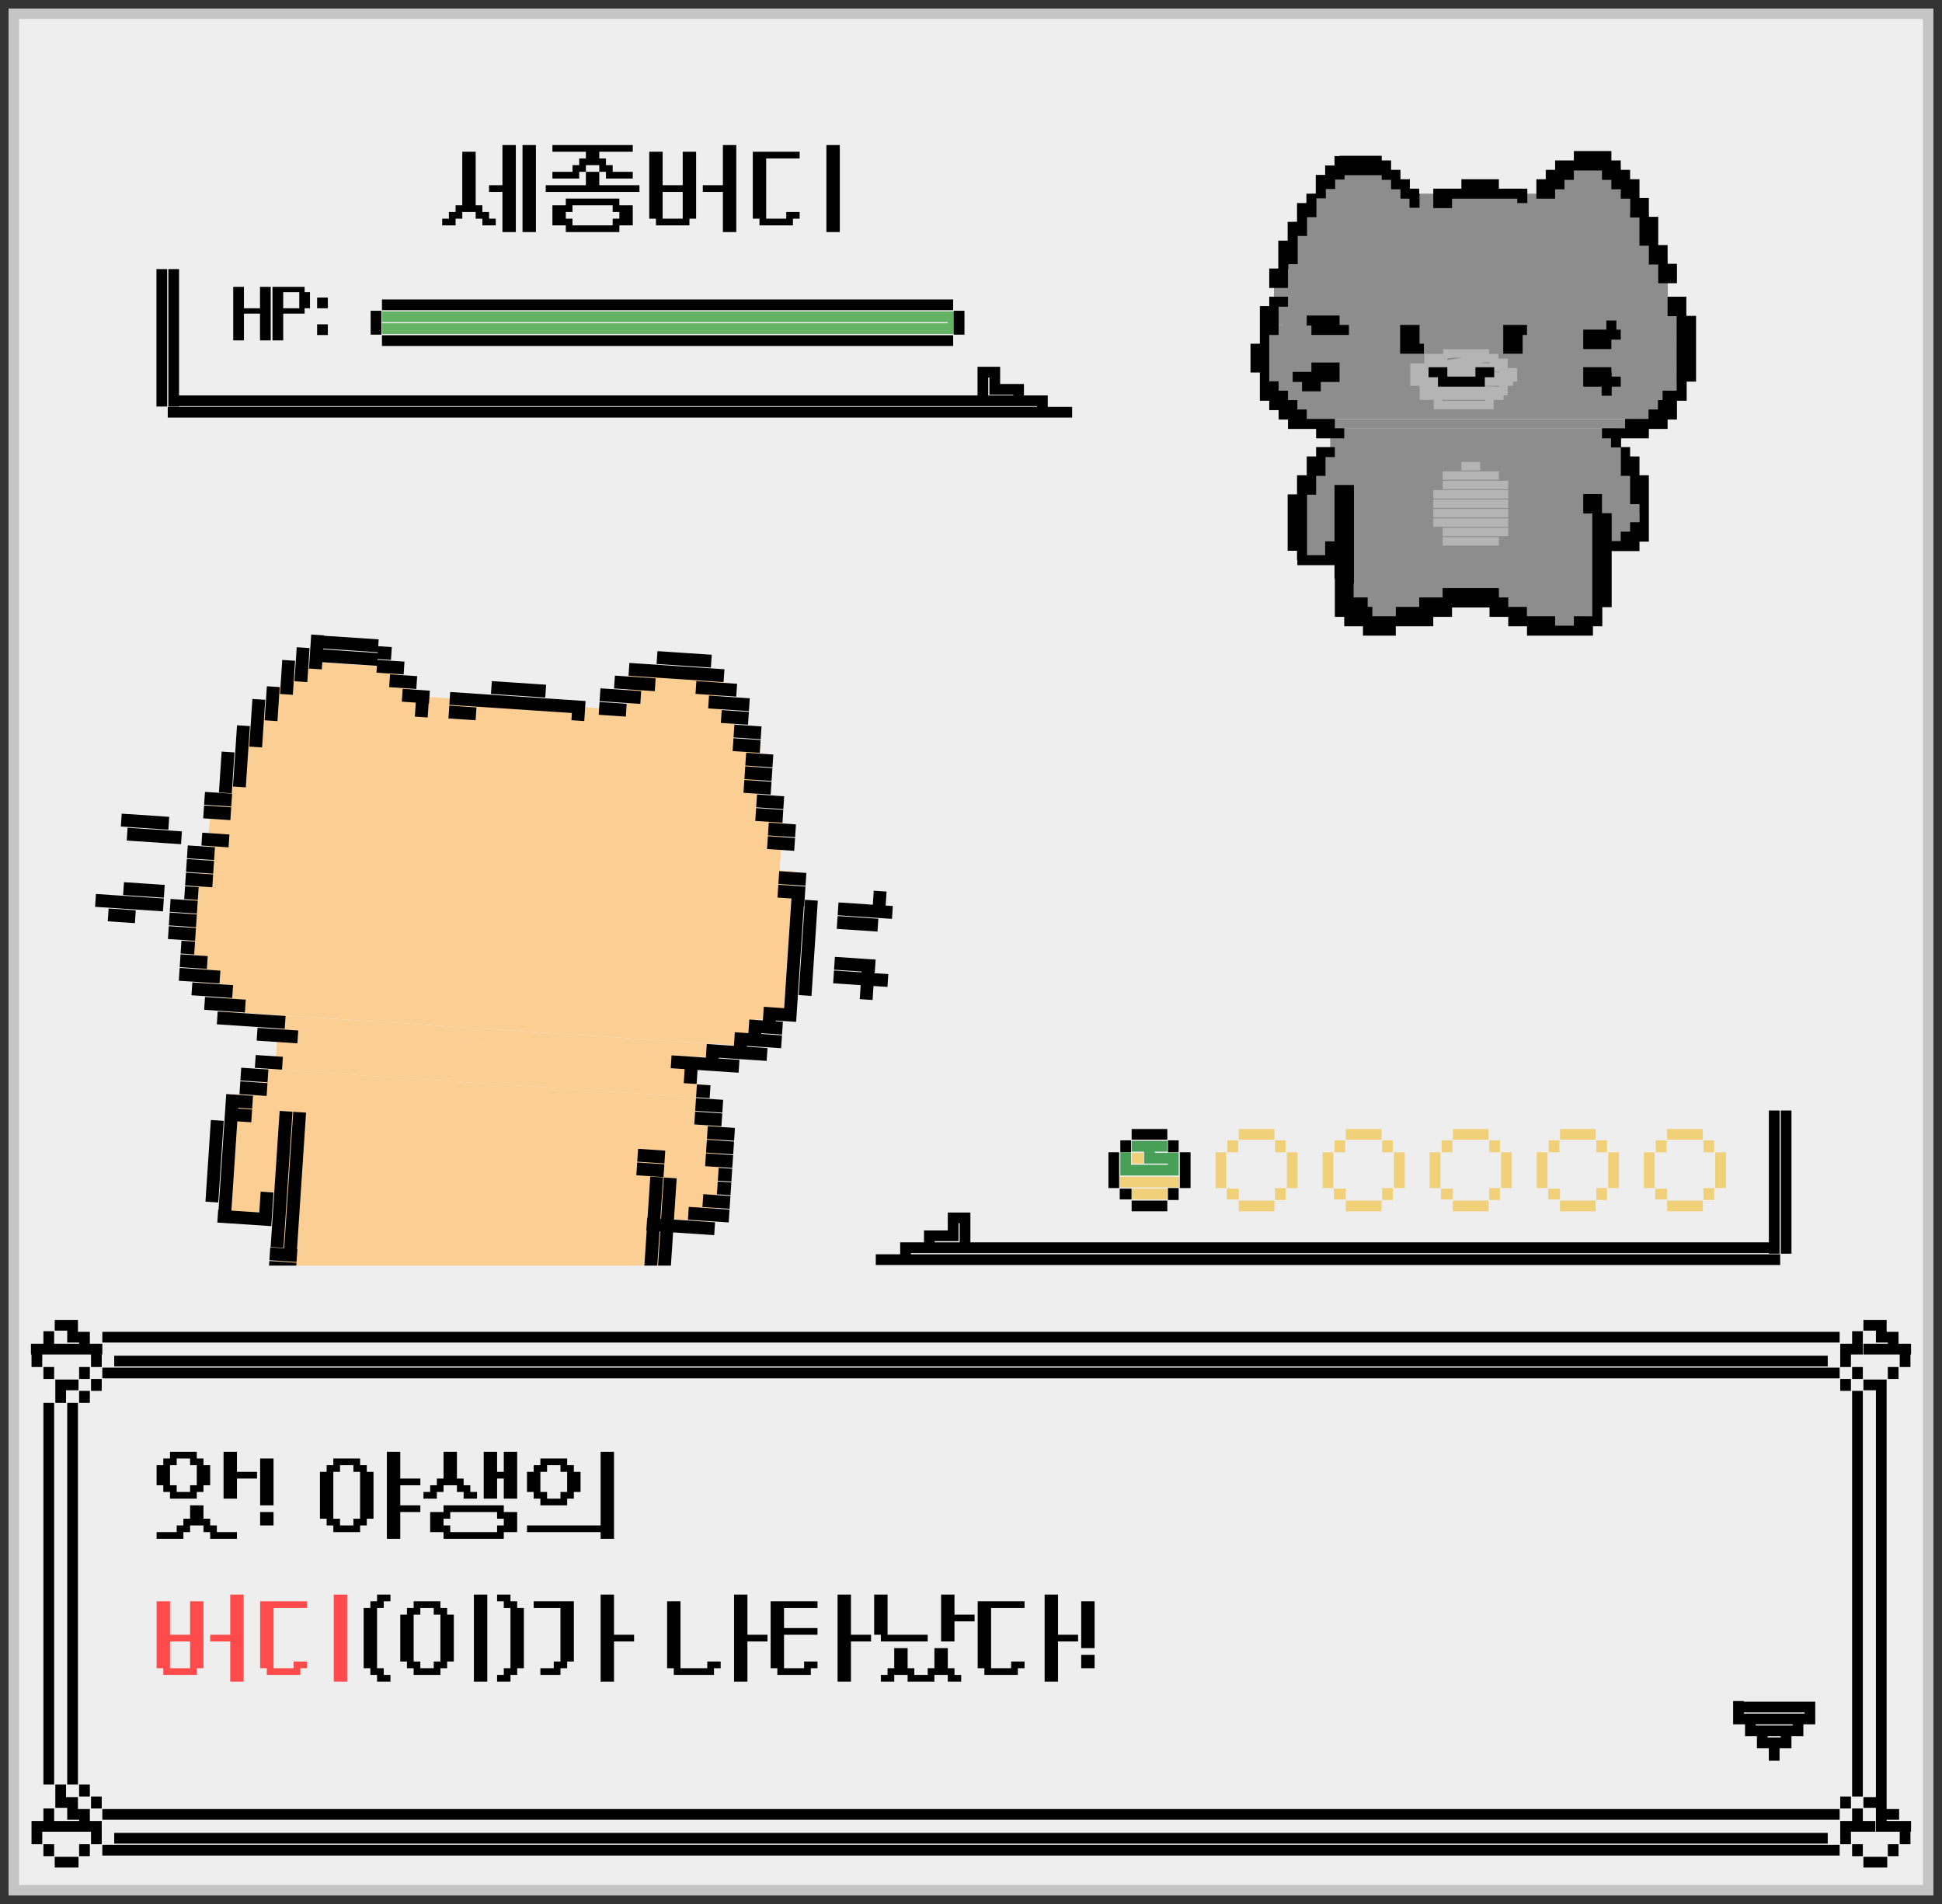 <svg width="204" height="200" viewBox="0 0 204 200" fill="none" xmlns="http://www.w3.org/2000/svg">
<rect x="0" y="0" width="204" height="200" fill="#333333" stroke="none"/>
<rect x="1.45" y="1.45" width="201.098" height="197.101" fill="#EEEEEE" stroke="#C5C5C5" stroke-width="1.101"/>
<path d="M187.625 116.651V131.69M186.375 116.651V131.063M186.375 131.69V131.063M186.375 131.063H101.374M101.374 131.063V127.93H100.124V129.81H97.624V131.063M101.374 131.063H97.624M97.624 131.063H95.124V132.317H91.999H187" stroke="black" stroke-width="1.125"/>
<path d="M16.452 153.906H17.155V153.203H17.859V152.5H20.671V153.203H21.374V153.906H22.077V156.016H21.374V156.719H20.671V157.422H17.859V156.719H17.155V156.016H16.452V153.906ZM17.859 153.906V156.016H18.562V156.719H19.968V156.016H20.671V153.906H19.968V153.203H18.562V153.906H17.859ZM23.484 152.5H24.89V154.609H26.999V155.313H24.89V157.422H23.484V152.5ZM16.452 160.937H18.562V160.234H19.265V159.531H19.968V158.125H21.374V159.531H22.077V160.234H22.78V160.937H24.89V161.641H22.077V160.937H21.374V160.234H19.968V160.937H19.265V161.641H16.452V160.937ZM27.327 153.203H28.734V158.125H27.327V153.203ZM27.327 158.828H28.734V160.234H27.327V158.828ZM33.609 154.609H34.312V153.906H35.015V153.203H37.827V153.906H38.531V154.609H39.234V159.531H38.531V160.234H37.827V160.937H35.015V160.234H34.312V159.531H33.609V154.609ZM35.015 154.609V159.531H35.718V160.234H37.124V159.531H37.827V154.609H37.124V153.906H35.718V154.609H35.015ZM40.64 152.5H42.046V155.313H44.156V156.016H42.046V158.125H44.156V158.828H42.046V161.641H40.64V152.5ZM44.484 156.719H45.187V156.016H45.89V155.313H46.593V152.5H47.999V155.313H48.702V156.016H49.406V156.719H50.109V157.422H48.702V156.719H47.999V156.016H46.593V156.719H45.89V157.422H44.484V156.719ZM50.812 152.5H52.218V154.609H52.921V152.5H54.327V157.422H52.921V155.313H52.218V157.422H50.812V152.5ZM45.187 158.828H46.593V158.125H52.921V158.828H54.327V160.937H52.921V161.641H46.593V160.937H45.187V158.828ZM46.593 159.531V160.234H47.296V160.937H52.218V160.234H52.921V159.531H52.218V158.828H47.296V159.531H46.593ZM55.359 154.609H56.062V153.906H56.765V153.203H59.577V153.906H60.281V154.609H60.984V156.719H60.281V157.422H59.577V158.125H56.765V157.422H56.062V156.719H55.359V154.609ZM56.765 154.609V156.719H57.468V157.422H58.874V156.719H59.577V154.609H58.874V153.906H57.468V154.609H56.765ZM55.359 160.234H63.093V152.5H64.499V161.641H63.093V160.937H55.359V160.234ZM38.202 168.906H38.906V168.203H39.609V167.5H41.015V168.203H40.312V168.906H39.609V175.234H40.312V175.937H41.015V176.641H39.609V175.937H38.906V175.234H38.202V168.906ZM42.046 169.609H42.749V168.906H43.452V168.203H46.265V168.906H46.968V169.609H47.671V174.531H46.968V175.234H46.265V175.937H43.452V175.234H42.749V174.531H42.046V169.609ZM43.452 169.609V174.531H44.156V175.234H45.562V174.531H46.265V169.609H45.562V168.906H44.156V169.609H43.452ZM49.781 167.5H51.187V176.641H49.781V167.5ZM52.218 167.5H53.624V168.203H54.327V168.906H55.031V175.234H54.327V175.937H53.624V176.641H52.218V175.937H52.921V175.234H53.624V168.906H52.921V168.203H52.218V167.5ZM56.062 168.203H60.281V174.531H59.577V175.234H58.874V175.937H56.765V175.234H58.171V174.531H58.874V168.906H56.062V168.203ZM63.093 167.5H64.499V171.719H66.609V172.422H64.499V176.641H63.093V167.5ZM70.077 168.203H71.484V175.234H74.296V174.531H75.702V175.234H74.999V175.937H70.781V175.234H70.077V168.203ZM77.109 167.5H78.515V171.719H80.624V172.422H78.515V176.641H77.109V167.5ZM80.952 168.203H85.874V168.906H82.359V171.016H85.874V171.719H82.359V175.234H84.468V174.531H85.874V175.234H85.171V175.937H81.656V175.234H80.952V168.203ZM87.984 167.5H89.39V171.719H91.499V172.422H89.39V176.641H87.984V167.5ZM91.827 167.5H93.234V171.719H97.452V172.422H92.531V171.719H91.827V167.5ZM98.859 167.5H100.265V169.609H102.374V170.313H100.265V172.422H98.859V167.5ZM92.531 175.937H93.234V175.234H93.937V173.125H95.343V175.234H96.046V175.937H97.452V175.234H98.156V173.125H99.562V175.234H100.265V175.937H100.968V176.641H99.562V175.937H98.156V176.641H95.343V175.937H93.937V176.641H92.531V175.937ZM102.702 168.203H107.624V168.906H104.109V175.234H106.218V174.531H107.624V175.234H106.921V175.937H103.406V175.234H102.702V168.203ZM109.734 167.5H111.14V171.719H113.249V172.422H111.14V176.641H109.734V167.5ZM113.577 168.203H114.984V173.125H113.577V168.203ZM113.577 173.828H114.984V175.234H113.577V173.828Z" fill="black"/>
<path d="M16.452 168.203H17.859V171.719H19.968V168.203H21.374V175.234H20.671V175.937H17.155V175.234H16.452V168.203ZM17.859 172.422V175.234H19.968V172.422H17.859ZM22.077 171.719H24.187V167.5H25.593V176.641H24.187V172.422H22.077V171.719ZM27.327 168.203H32.249V168.906H28.734V175.234H30.843V174.531H32.249V175.234H31.546V175.937H28.03V175.234H27.327V168.203ZM35.062 167.5H36.468V176.641H35.062V167.5Z" fill="#FF4B4B"/>
<path d="M16.997 28.265V42.702M18.247 28.265V42.1M18.247 42.702V42.1M18.247 42.1H103.248M103.248 42.1V39.092H104.498V40.897H106.998V42.1M103.248 42.1H106.998M106.998 42.1H109.498V43.303H112.623H17.622" stroke="black" stroke-width="1.125"/>
<path d="M46.452 22.971H47.155V22.268H47.858V21.564H48.561V15.94H49.968V21.564H50.671V22.268H51.374V22.971H52.077V23.674H50.671V22.971H49.968V22.268H48.561V22.971H47.858V23.674H46.452V22.971ZM51.374 19.455H52.78V15.236H54.186V24.377H52.78V20.158H51.374V19.455ZM54.889 15.236H56.296V24.377H54.889V15.236ZM58.03 15.236H66.468V15.94H62.952V16.643H63.655V17.346H64.358V18.049H66.468V18.752H63.655V18.049H62.952V17.346H61.546V18.049H60.843V18.752H58.03V18.049H60.139V17.346H60.843V16.643H61.546V15.94H58.03V15.236ZM57.327 19.455H61.546V18.049H62.952V19.455H67.171V20.158H57.327V19.455ZM58.03 21.564H59.436V20.861H65.061V21.564H66.468V23.674H65.061V24.377H59.436V23.674H58.03V21.564ZM59.436 22.268V22.971H60.139V23.674H64.358V22.971H65.061V22.268H64.358V21.564H60.139V22.268H59.436ZM68.202 15.94H69.608V19.455H71.718V15.94H73.124V22.971H72.421V23.674H68.905V22.971H68.202V15.94ZM69.608 20.158V22.971H71.718V20.158H69.608ZM73.827 19.455H75.936V15.236H77.343V24.377H75.936V20.158H73.827V19.455ZM79.077 15.94H83.999V16.643H80.483V22.971H82.593V22.268H83.999V22.971H83.296V23.674H79.78V22.971H79.077V15.94ZM86.811 15.236H88.218V24.377H86.811V15.236Z" fill="black"/>
<path d="M40.124 33.27H100.126V34.523H40.124" stroke="#64B364" stroke-width="1.125"/>
<path d="M39.499 35.152V32.645M40.124 32.019H100.125M100.75 32.645V35.152M100.125 35.778H40.124" stroke="black" stroke-width="1.125"/>
<path d="M24.5 30.131H25.625V32.381H27.312V30.131H28.438V35.756H27.312V32.943H25.625V35.756H24.5V30.131ZM28.625 30.131H32V30.693H32.562V32.381H32V32.943H29.75V35.756H28.625V30.131ZM29.75 30.693V32.381H31.438V30.693H29.75ZM33.312 31.256H34.438V32.381H33.312V31.256ZM33.312 34.068H34.438V35.193H33.312V34.068Z" fill="black"/>
<path d="M175.123 119.157H178.874M179.499 119.784V121.037M180.749 121.037V124.797M179.499 124.797V126.05M178.874 126.677H175.123M175.123 125.423H173.873M173.248 124.797V121.037M174.498 121.037V119.784" stroke="#F0D078" stroke-width="1.125"/>
<path d="M163.872 119.157H167.623M168.248 119.784V121.037M169.498 121.037V124.797M168.248 124.797V126.05M167.623 126.677H163.872M163.872 125.423H162.622M161.997 124.797V121.037M163.247 121.037V119.784" stroke="#F0D078" stroke-width="1.125"/>
<path d="M152.624 119.157H156.374M157 119.784V121.037M158.25 121.037V124.797M157 124.797V126.05M156.374 126.677H152.624M152.624 125.423H151.374M150.749 124.797V121.037M151.999 121.037V119.784" stroke="#F0D078" stroke-width="1.125"/>
<path d="M141.373 119.157H145.123M145.749 119.784V121.037M146.999 121.037V124.797M145.749 124.797V126.05M145.123 126.677H141.373M141.373 125.423H140.123M139.498 124.797V121.037M140.748 121.037V119.784" stroke="#F0D078" stroke-width="1.125"/>
<path d="M130.123 119.157H133.873M134.498 119.784V121.037M135.748 121.037V124.797M134.498 124.797V126.05M133.873 126.677H130.123M130.123 125.423H128.873M128.248 124.797V121.037M129.498 121.037V119.784" stroke="#F0D078" stroke-width="1.125"/>
<path d="M118.874 119.157H122.624M123.25 119.784V121.037M124.5 121.037V124.797M123.25 124.797V126.05M122.624 126.677H118.874M118.874 125.423H117.624M116.999 124.797V121.037M118.249 121.037V119.784" stroke="black" stroke-width="1.125"/>
<path d="M118.873 120.408H120.748M122.624 120.408H120.748M120.748 120.408V121.661H123.249V122.915H118.248V121.035" stroke="#48A058" stroke-width="1.125"/>
<path d="M118.874 121.664H120.124M117.624 124.171H123.875M118.874 125.424H122.624" stroke="#F0D078" stroke-width="1.125"/>
<rect x="132.838" y="36.139" width="43.323" height="3.949" fill="#8D8D8D"/>
<rect x="132.838" y="34.161" width="43.323" height="3.949" fill="#8D8D8D"/>
<rect x="134.806" y="31.204" width="41.354" height="3.949" fill="#8D8D8D"/>
<rect x="133.823" y="30.215" width="41.354" height="3.949" fill="#8D8D8D"/>
<rect x="133.823" y="29.227" width="41.354" height="3.949" fill="#8D8D8D"/>
<rect x="134.806" y="28.24" width="40.37" height="3.949" fill="#8D8D8D"/>
<rect x="134.806" y="27.254" width="40.37" height="3.949" fill="#8D8D8D"/>
<rect x="135.792" y="25.278" width="37.416" height="3.949" fill="#8D8D8D"/>
<rect x="135.792" y="23.304" width="37.416" height="3.949" fill="#8D8D8D"/>
<rect x="136.777" y="22.316" width="36.431" height="2.961" fill="#8D8D8D"/>
<rect x="137.76" y="20.344" width="33.477" height="2.961" fill="#8D8D8D"/>
<rect x="163.359" y="17.383" width="6.893" height="3.949" fill="#8D8D8D"/>
<rect x="138.744" y="19.357" width="8.862" height="3.949" fill="#8D8D8D"/>
<rect x="139.73" y="18.37" width="6.893" height="3.949" fill="#8D8D8D"/>
<rect x="133.823" y="39.101" width="42.338" height="2.961" fill="#8D8D8D"/>
<rect x="135.792" y="41.073" width="38.401" height="2.961" fill="#8D8D8D"/>
<rect x="139.729" y="44.034" width="31.508" height="0.987" fill="#8D8D8D"/>
<rect x="139.729" y="45.023" width="30.523" height="0.987" fill="#8D8D8D"/>
<rect width="30.523" height="2.961" transform="matrix(1 0 0 -1 139.73 47.982)" fill="#8D8D8D"/>
<rect width="31.508" height="8.884" transform="matrix(1 0 0 -1 138.744 56.868)" fill="#8D8D8D"/>
<rect width="27.571" height="7.897" transform="matrix(1 0 0 -1 140.715 63.777)" fill="#8D8D8D"/>
<rect width="2.954" height="8.884" transform="matrix(1 0 0 -1 136.777 58.843)" fill="#8D8D8D"/>
<rect width="2.954" height="8.884" transform="matrix(1 0 0 -1 143.668 65.751)" fill="#8D8D8D"/>
<rect width="2.954" height="8.884" transform="matrix(1 0 0 -1 160.406 65.751)" fill="#8D8D8D"/>
<rect width="2.954" height="8.884" transform="matrix(1 0 0 -1 163.359 65.751)" fill="#8D8D8D"/>
<rect width="2.954" height="8.884" transform="matrix(1 0 0 -1 164.345 64.764)" fill="#8D8D8D"/>
<rect width="2.954" height="3.949" transform="matrix(1 0 0 -1 169.268 53.906)" fill="#8D8D8D"/>
<rect width="2.954" height="3.949" transform="matrix(1 0 0 -1 169.268 56.868)" fill="#8D8D8D"/>
<path d="M150.56 51.929C150.954 51.929 155.975 51.929 158.437 51.929M151.544 49.955H157.452M151.544 50.942H158.437M153.514 48.968H155.483M150.56 52.916H158.437M150.56 53.903H158.437M150.56 54.891H158.437M151.544 55.878H158.437M151.544 56.865H157.452" stroke="#B4B4B4" stroke-width="0.886"/>
<path d="M157.943 41.566H156.466M156.466 41.566V42.553H154.005H151.051V41.566M156.466 41.566H151.051M151.051 41.566H149.574V40.826M150.066 38.605H148.589V39.345M150.066 38.605V37.618H152.035M150.066 38.605C150.558 38.276 151.642 37.618 152.035 37.618M150.066 38.605L155.974 37.618M150.066 38.605H157.943M152.035 37.618V37.124H154.005H155.974V37.618M155.974 37.618H156.959V38.111H157.943V38.605M158.928 40.085H157.943V41.073L149.574 40.826M158.928 40.085V39.592M158.928 40.085H150.066L149.574 40.826M157.943 38.605V39.098H158.928V39.592M148.589 39.345V40.085H149.574V40.826M148.589 39.345L158.928 39.592" stroke="#B4B4B4" stroke-width="0.886"/>
<path d="M150.56 21.33H152.529M150.56 20.343H159.914V21.33M153.514 19.356H157.452M161.39 20.343H163.36M161.39 19.356H164.344M162.375 18.369H165.329M163.36 17.382H170.252M165.329 16.395H169.267M168.283 18.369H171.237M169.267 19.356H172.221M170.252 20.343H172.221M171.237 21.33H173.206M171.237 22.317H173.206M172.221 23.305H174.191M172.221 24.292H174.191M172.221 25.279H174.191M173.206 26.266H175.175M173.206 27.253H175.175M174.191 28.24H176.16M174.191 29.227H176.16M175.175 31.695H177.144M175.175 32.682H177.144M177.144 33.176H176.652V40.086V41.566H175.667H175.175V42.553M177.637 33.176V40.086M175.175 42.553H174.683V43.541M175.175 42.553H176.16M174.683 43.541H173.698V44.528M174.683 43.541H176.16M173.698 44.528H171.237V45.515M173.698 44.528H175.175M171.237 45.515H169.76M171.237 45.515H173.206M168.283 45.515H169.76M169.76 45.515V46.996M170.252 47.489H171.237M170.252 48.476H172.221M170.252 49.464H172.221M171.237 50.451H173.206M171.237 51.438H173.206M171.237 52.425H173.206M172.221 53.412H173.206M172.221 54.399H173.206M171.237 55.386H173.206M173.206 56.373H170.252M172.221 57.361H167.298M166.314 52.425H168.283M166.314 53.412H168.283M167.791 53.906V54.399V63.777V65.258H166.806M168.775 53.906V63.777M165.329 65.258H166.806M166.806 65.258V66.245H165.329H160.406M163.36 65.258H158.437M160.406 64.27H156.467M158.437 63.283H149.083M157.452 62.296H151.544M152.529 64.27H146.621M150.56 65.258H141.206M146.621 66.245H143.175M144.16 64.27H140.221M143.667 63.283H140.221M142.19 62.296H140.221M142.19 61.309H141.698M140.221 61.309H141.698M141.698 61.309V50.944M140.713 50.944V60.816M139.729 56.867V58.841H136.775M136.283 58.841H136.775M136.775 58.841V51.931V51.438M135.79 57.854V51.931M138.252 50.451H136.775V51.438M136.775 51.438H138.252M137.267 48.476H139.237M137.267 49.464H139.237M138.252 47.489H140.221M141.206 45.515H138.252M140.221 44.528H135.298M137.267 43.541H134.313M136.283 42.553H133.329M135.298 41.566H132.344M134.313 40.579H132.344M133.329 39.592H132.344M133.329 38.605C132.935 38.605 131.852 38.605 131.36 38.605M133.329 37.618H131.36M133.329 36.631H131.36M133.329 35.644H132.344M134.313 34.657H132.344M134.313 33.669H132.344M134.313 32.682H132.344M135.298 31.695H133.329M135.298 29.721H133.329M135.298 28.734H133.329M134.806 28.24V25.279M135.79 27.747V25.279V23.305M136.775 24.785V21.33M137.76 22.811V20.343M138.744 20.837V18.369M139.729 19.849V17.382M140.713 18.862V17.875M140.713 16.395V16.888M140.713 16.888H145.144M140.713 16.888V17.875M140.713 17.875H145.144M145.144 17.382H146.129M145.637 18.369H147.114H145.144M146.129 19.356H148.098M147.114 20.343H148.59M149.083 20.343H148.59M148.59 20.343V21.824M141.698 34.657H140.713H138.252H137.76M140.713 33.669H137.267M140.713 39.592H135.79M138.744 40.579H136.775M140.713 38.605H137.76M166.314 35.15H169.267M169.267 35.15H170.252M169.267 35.15V33.669M166.314 36.137H169.267M166.314 40.086H168.775M168.775 40.086H170.252M168.775 40.086V41.566M168.775 40.086V39.099M166.314 39.099H168.775M168.775 39.099H169.267M149.575 36.631H148.59M148.59 36.631H147.606V34.657H148.59V36.631ZM160.406 34.657H159.421M159.421 34.657H158.437V36.631H159.421V34.657ZM150.067 39.099H152.037M151.052 40.086H153.021H154.498H155.975M154.99 39.099H155.975H156.96" stroke="black" stroke-width="1.053"/>
<rect width="62.886" height="5.731" transform="matrix(0.998 0.066 -0.066 0.998 20.064 94.525)" fill="#FBCE94"/>
<rect width="62.886" height="5.731" transform="matrix(0.998 0.066 -0.066 0.998 20.252 91.67)" fill="#FBCE94"/>
<rect width="60.028" height="5.731" transform="matrix(0.998 0.066 -0.066 0.998 23.388 87.57)" fill="#FBCE94"/>
<rect width="60.028" height="5.731" transform="matrix(0.998 0.066 -0.066 0.998 22.059 86.047)" fill="#FBCE94"/>
<rect width="60.028" height="5.731" transform="matrix(0.998 0.066 -0.066 0.998 22.152 84.615)" fill="#FBCE94"/>
<rect width="58.599" height="5.731" transform="matrix(0.998 0.066 -0.066 0.998 23.674 83.28)" fill="#FBCE94"/>
<rect width="58.599" height="5.731" transform="matrix(0.998 0.066 -0.066 0.998 23.768 81.852)" fill="#FBCE94"/>
<rect width="54.312" height="5.731" transform="matrix(0.998 0.066 -0.066 0.998 25.383 79.088)" fill="#FBCE94"/>
<rect width="54.312" height="5.731" transform="matrix(0.998 0.066 -0.066 0.998 25.573 76.228)" fill="#FBCE94"/>
<rect width="52.882" height="4.299" transform="matrix(0.998 0.066 -0.066 0.998 27.095 74.893)" fill="#FBCE94"/>
<rect width="48.595" height="4.299" transform="matrix(0.998 0.066 -0.066 0.998 28.709 72.129)" fill="#FBCE94"/>
<rect width="10.005" height="5.731" transform="matrix(0.998 0.066 -0.066 0.998 66.07 70.306)" fill="#FBCE94"/>
<rect width="12.864" height="5.731" transform="matrix(0.998 0.066 -0.066 0.998 30.231 70.795)" fill="#FBCE94"/>
<rect width="10.005" height="5.731" transform="matrix(0.998 0.066 -0.066 0.998 31.75 69.459)" fill="#FBCE94"/>
<rect width="61.457" height="4.299" transform="matrix(0.998 0.066 -0.066 0.998 21.206 98.911)" fill="#FBCE94"/>
<rect width="55.74" height="4.299" transform="matrix(0.998 0.066 -0.066 0.998 23.869 101.962)" fill="#FBCE94"/>
<rect width="45.736" height="1.433" transform="matrix(0.998 0.066 -0.066 0.998 29.289 106.633)" fill="#FBCE94"/>
<rect width="44.307" height="1.433" transform="matrix(0.998 0.066 -0.066 0.998 29.194 108.062)" fill="#FBCE94"/>
<rect width="44.307" height="4.299" transform="matrix(0.998 0.066 0.066 -0.998 28.908 112.35)" fill="#FBCE94"/>
<rect width="45.736" height="12.896" transform="matrix(0.998 0.066 0.066 -0.998 26.63 125.122)" fill="#FBCE94"/>
<rect width="40.02" height="11.463" transform="matrix(0.998 0.066 0.066 -0.998 28.819 135.32)" fill="#FBCE94"/>
<rect width="4.288" height="12.896" transform="matrix(0.998 0.066 0.066 -0.998 23.59 127.792)" fill="#FBCE94"/>
<rect width="4.288" height="12.896" transform="matrix(0.998 0.066 0.066 -0.998 32.909 138.465)" fill="#FBCE94"/>
<rect width="4.288" height="12.896" transform="matrix(0.998 0.066 0.066 -0.998 57.152 140.077)" fill="#FBCE94"/>
<rect width="4.288" height="12.896" transform="matrix(0.998 0.066 0.066 -0.998 61.429 140.361)" fill="#FBCE94"/>
<rect width="4.288" height="12.896" transform="matrix(0.998 0.066 0.066 -0.998 62.95 139.032)" fill="#FBCE94"/>
<rect width="4.288" height="5.731" transform="matrix(0.998 0.066 0.066 -0.998 71.122 123.775)" fill="#FBCE94"/>
<rect width="4.288" height="5.731" transform="matrix(0.998 0.066 0.066 -0.998 70.838 128.067)" fill="#FBCE94"/>
<path d="M47.153 74.794L50.005 74.984M47.247 73.364L60.795 74.266L60.7 75.696M51.62 72.219L57.324 72.599M62.934 74.409L65.786 74.599M63.029 72.979L67.307 73.264M64.549 71.644L68.828 71.929M66.07 70.31L76.053 70.974M69.017 69.07L74.721 69.45M73.106 72.214L77.384 72.499M74.437 73.739L78.716 74.024M75.769 75.264L78.621 75.454M77.1 76.788L79.952 76.978M77.005 78.218L79.857 78.408M78.337 79.743L81.189 79.933M78.242 81.172L81.094 81.362M78.147 82.602L80.999 82.792M79.478 84.127L82.331 84.317M79.384 85.556L82.236 85.746M80.715 87.081L83.567 87.271M80.62 88.511L83.473 88.701M81.81 92.18L84.662 92.37M81.715 93.61L84.567 93.8M84.52 94.515L83.807 94.467L83.144 104.475L83.002 106.62L81.576 106.525L80.863 106.477L80.768 107.907M85.233 94.562L84.57 104.57M80.768 107.907L79.342 107.812L79.247 109.242M80.768 107.907L82.194 108.002M79.247 109.242L77.821 109.147L77.726 110.577M79.247 109.242L82.099 109.432M77.726 110.577L74.874 110.387L74.779 111.816M77.726 110.577L80.578 110.767M74.779 111.816L72.64 111.674M74.779 111.816L77.632 112.006M70.501 111.532L72.64 111.674M72.64 111.674L72.498 113.819M73.164 114.581L74.59 114.676M73.069 116.011L75.921 116.201M72.975 117.44L75.827 117.63M74.306 118.965L77.158 119.155M74.211 120.395L77.063 120.585M74.116 121.824L76.969 122.014M75.448 123.349L76.874 123.444M75.353 124.779L76.779 124.874M73.832 126.114L76.684 126.304M76.59 127.733L72.311 127.448M75.069 129.068L67.939 128.593M66.986 121.35L69.838 121.54M66.891 122.779L69.743 122.969M68.983 123.637L68.936 124.352L68.036 137.934L67.894 140.078L66.468 139.983M70.409 123.732L69.462 138.029M64.329 139.841L66.468 139.983M66.468 139.983L66.373 141.413L64.234 141.271L57.104 140.796M61.477 139.651L54.346 139.176M57.293 137.937L51.589 137.557M54.536 136.317L40.988 135.415M53.204 134.792L44.648 134.222M45.885 137.177L37.328 136.607M42.938 138.417L29.39 137.514M37.139 139.466L32.147 139.134M33.763 136.37L28.059 135.99M33.145 134.892L28.153 134.56M31.1 133.32L28.248 133.13M31.195 131.891L30.482 131.843M28.343 131.701L30.482 131.843M30.482 131.843L31.476 116.831M30.05 116.736L29.103 131.033M28.056 125.219L27.867 128.079L23.588 127.794M22.875 127.747L23.588 127.794M23.588 127.794L24.251 117.786L24.299 117.071M22.257 126.269L22.825 117.691M26.532 115.784L24.393 115.641L24.299 117.071M24.299 117.071L26.438 117.214M25.296 112.829L28.148 113.019M25.201 114.259L28.053 114.449M26.817 111.495L29.669 111.685M31.284 108.92L27.006 108.635M29.953 107.395L22.823 106.921M25.77 105.681L21.491 105.396M24.438 104.156L20.16 103.871M23.107 102.631L18.829 102.347M21.775 101.107L18.923 100.917M20.444 99.582L19.018 99.487M20.539 98.152C19.968 98.114 18.4 98.01 17.687 97.963M20.634 96.723L17.781 96.533M20.728 95.293L17.876 95.103M20.823 93.863L19.397 93.768M22.344 92.528L19.492 92.338M22.438 91.099L19.586 90.909M22.533 89.669L19.681 89.479M24.054 88.334L21.202 88.144M24.243 85.475L21.391 85.285M24.338 84.045L21.486 83.855M23.672 83.283L23.956 78.994M25.146 82.663L25.383 79.089L25.572 76.229M26.856 78.469L27.188 73.465M28.471 75.704L28.708 72.13M30.087 72.94L30.324 69.365M31.608 71.605L31.845 68.031M33.129 70.27L33.223 68.841M33.365 66.696L33.318 67.411M33.318 67.411L39.735 67.838M33.318 67.411L33.223 68.841M33.223 68.841L39.641 69.268M39.688 68.553L41.114 68.648M40.306 70.03L42.445 70.173L39.593 69.983M40.925 71.507L43.777 71.697M42.256 73.032L44.395 73.174M45.108 73.222L44.395 73.174M44.395 73.174L44.253 75.319M19.063 88.002L17.637 87.907L14.071 87.669L13.358 87.622M17.731 86.477L12.74 86.145M17.163 95.055L10.033 94.581M14.216 96.295L11.364 96.105M17.258 93.626L12.979 93.341M88.038 95.467L92.316 95.752M93.742 95.847L92.316 95.752M92.316 95.752L92.458 93.607M87.943 96.897L92.221 97.181M87.659 101.186L91.224 101.423M91.937 101.471L91.224 101.423M87.564 102.616L93.268 102.995M90.987 104.998L91.224 101.423" stroke="black" stroke-width="1.35"/>
<rect x="11.999" y="132.943" width="65.001" height="17.545" fill="#EEEEEE"/>
<path d="M3.25 141.715H3.874M5.124 141.715V139.836M5.124 141.715H8.874M5.124 141.715H3.874M10.749 141.715H10.124M8.874 141.715V140.462H7.624V139.209H5.749M8.874 141.715H10.124M3.874 141.715V143.595M10.124 141.715V143.595M8.874 143.595V144.848M5.124 143.595V144.848M8.249 145.475H6.374V147.355M8.874 146.102V147.355M10.124 144.848V146.102M7.624 147.355V187.457M5.124 147.355V187.457M10.749 144.222H193.247M191.997 142.969H11.999M10.749 140.462H193.247M193.872 143.595V141.715H195.122V139.836M195.747 139.209H197.622V140.462H198.872V141.715H195.747H200.122M200.747 141.715H200.122M200.122 141.715V142.969V143.595M198.872 143.595V144.848M195.122 143.595V144.848M193.872 144.848V146.102M195.747 145.475H197.622V189.337M197.622 189.337H195.747M197.622 189.337V190.59M197.622 190.59H199.497M197.622 190.59V191.844H200.122M200.747 191.844H200.122M200.122 191.844V193.097V193.723M198.872 194.35V193.723V194.977M198.247 195.603H195.747M195.122 194.977V193.723M193.872 193.723V191.844H195.122M196.997 191.844H195.122M195.122 191.844V189.964M193.872 189.964V188.711M195.122 188.711V146.102M193.247 190.59H10.749M10.124 189.964V188.711M8.874 188.711V187.457M6.374 187.457V189.337H7.624V190.59H8.874V191.844M8.874 191.844H10.124V193.723M8.874 191.844H5.124M5.124 191.844V189.964M5.124 191.844H3.874V193.723M5.124 194.977V193.723M5.749 195.603H8.249M8.874 194.977V193.723M10.749 194.35H193.247M191.997 193.097H11.999M182.622 178.685V179.312M183.872 180.565H182.622V179.312M183.872 180.565V181.818H185.122M183.872 180.565H188.872M185.122 181.818V183.071H186.372M185.122 181.818H187.622M186.372 183.071V184.951M186.372 183.071H187.622V181.818M187.622 181.818H188.872V180.565M188.872 180.565H190.122V179.312H182.622" stroke="black" stroke-width="1.125"/>
</svg>
